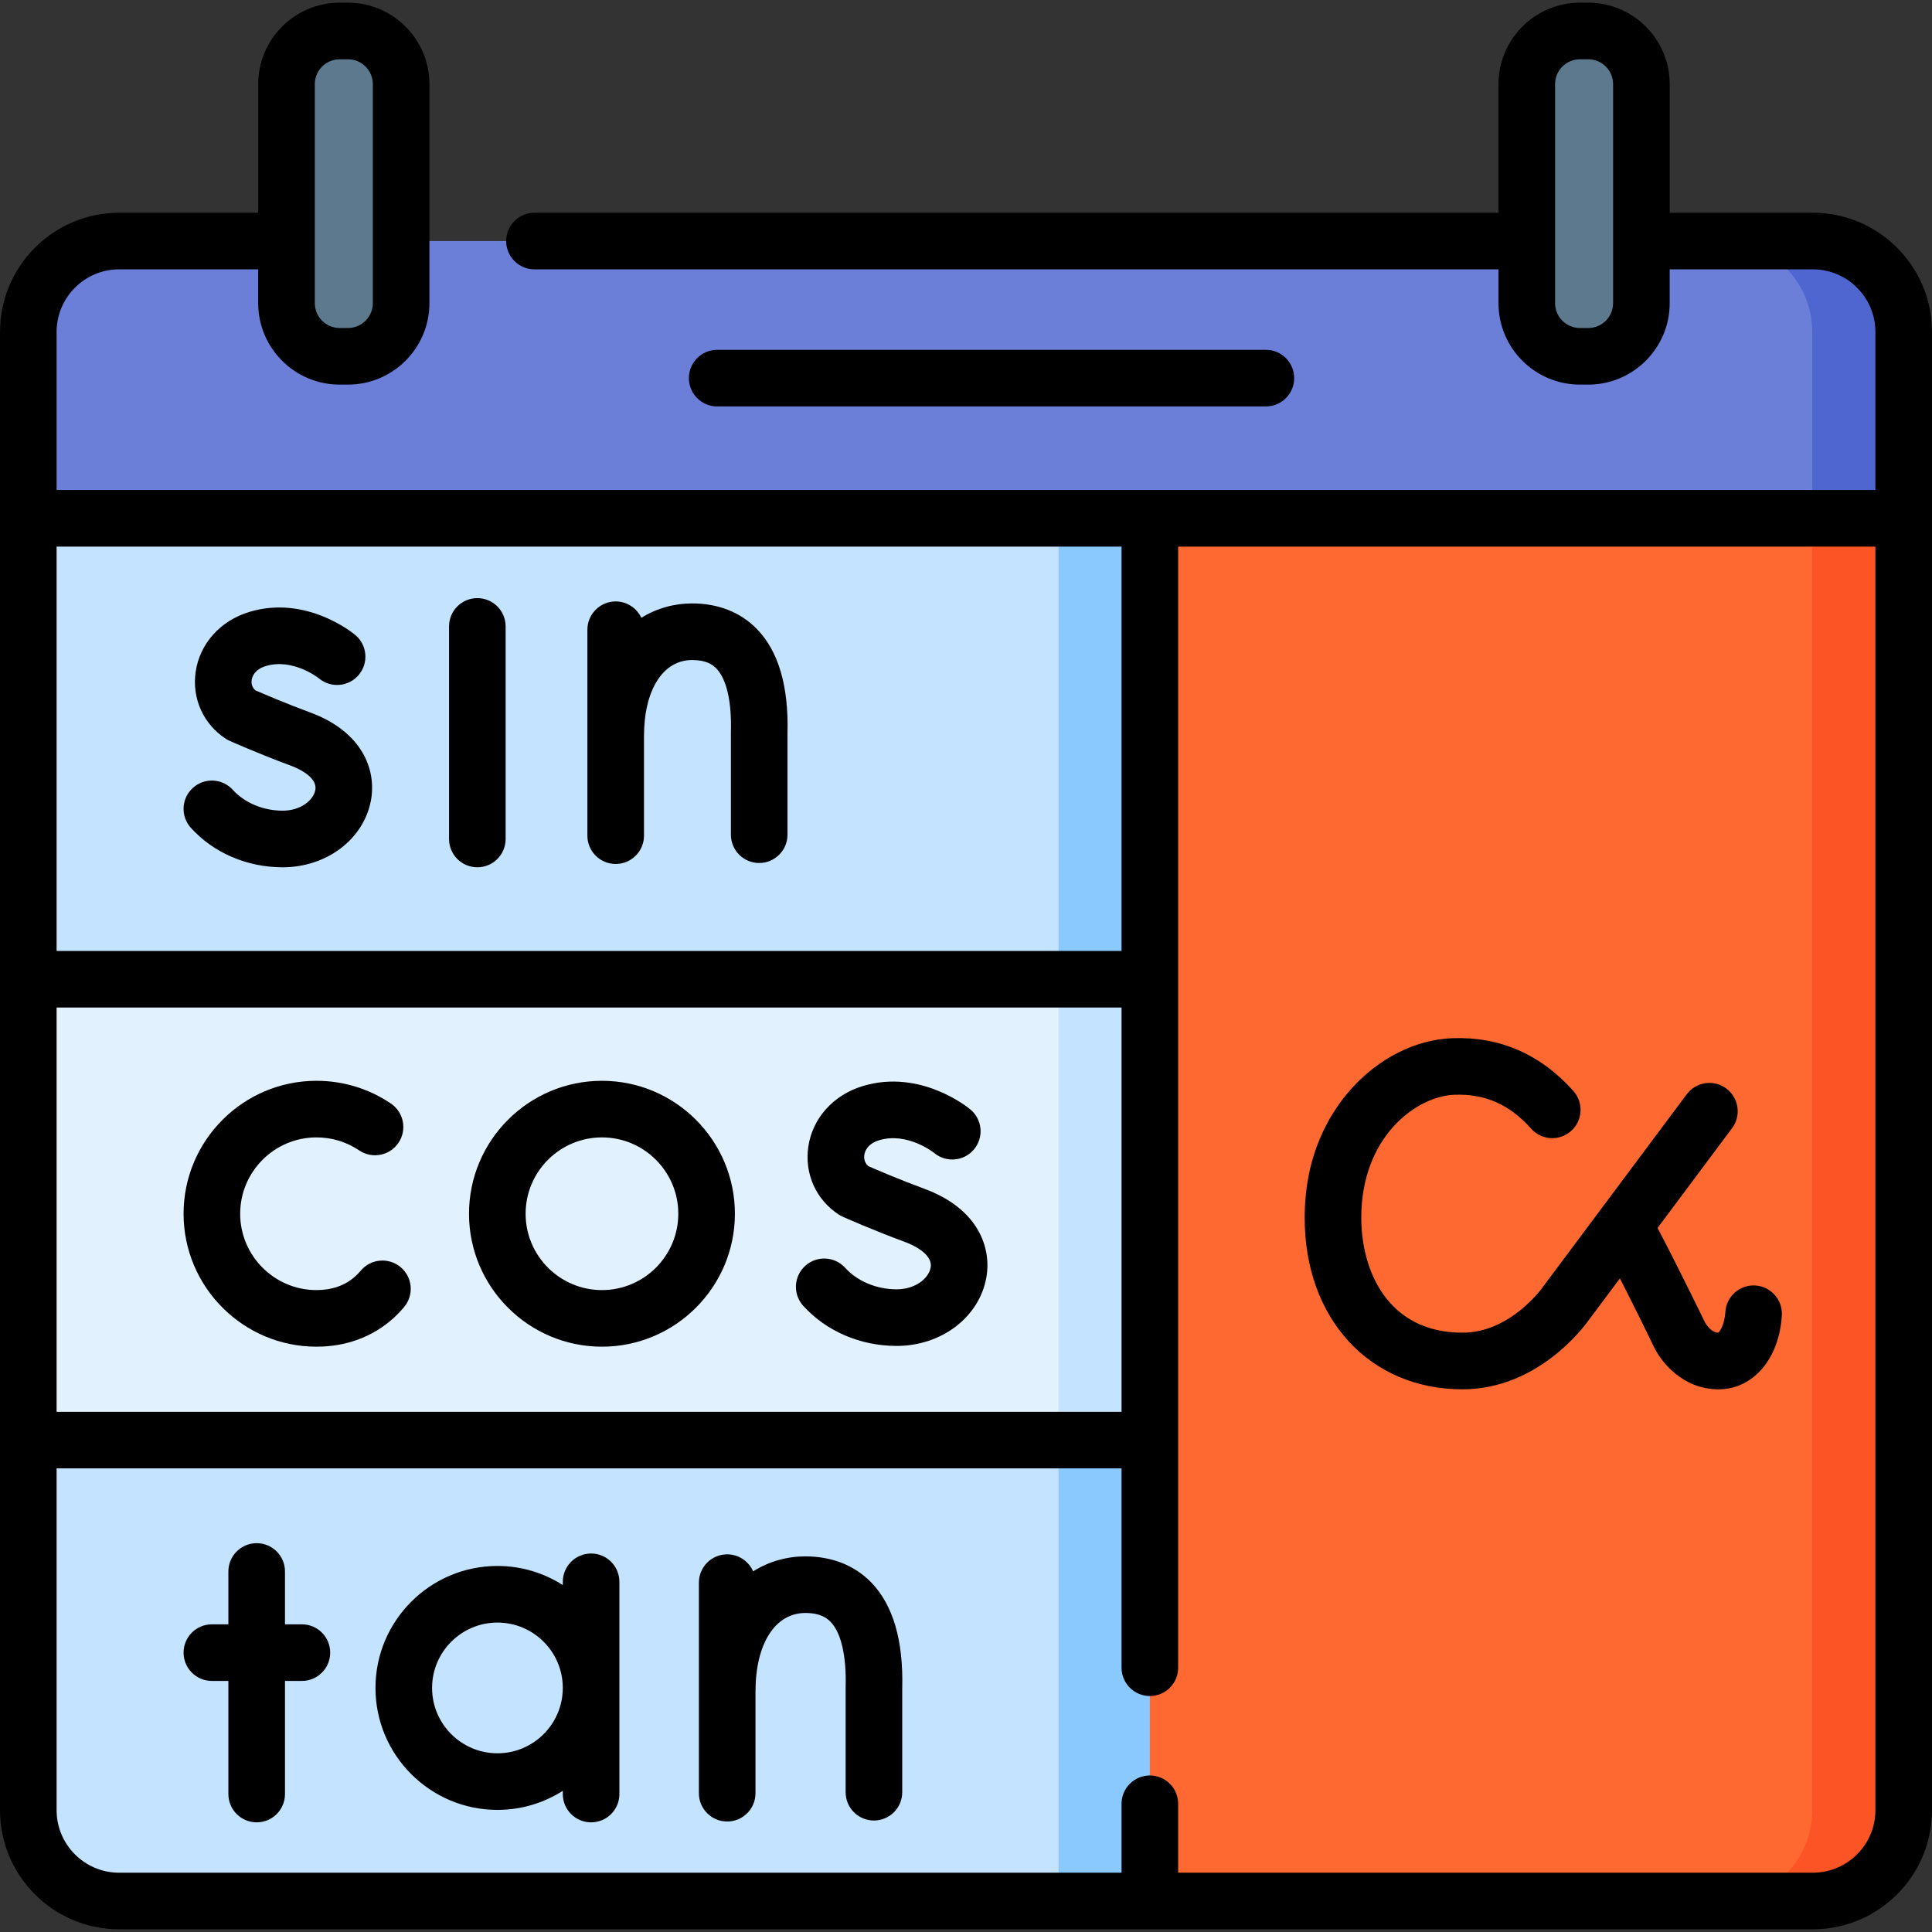 <svg id="Capa_1" enable-background="new 0 0 512 512" height="512" viewBox="0 0 512 512" width="512" xmlns="http://www.w3.org/2000/svg"><rect x="0" y="0" width="512" height="512" fill="#333333" stroke="none"/><g><g><path d="m504.5 87.958v391.762c0 13.295-10.772 24.067-24.067 24.067h-448.866c-13.284 0-24.067-10.772-24.067-24.067v-391.762c0-13.295 10.783-24.078 24.067-24.078h448.867c13.294.001 24.066 10.783 24.066 24.078z" fill="#6c7fd8"/><path d="m480.433 63.881h-24.238c13.295 0 24.067 10.783 24.067 24.078v391.762c0 13.295-10.772 24.067-24.067 24.067h24.238c13.295 0 24.067-10.772 24.067-24.067v-391.763c0-13.295-10.772-24.077-24.067-24.077z" fill="#4f66d0"/><path d="m504.5 381.643v98.078c0 13.295-10.772 24.067-24.067 24.067h-448.866c-13.284 0-24.067-10.772-24.067-24.067v-98.078z" fill="#c4e3ff"/><path d="m7.5 259.509h497v122.134h-497z" fill="#e2f1fe"/><path d="m7.5 137.364h497v122.145h-497z" fill="#c4e3ff"/><path d="m504.5 381.639v98.08c0 13.3-10.77 24.07-24.07 24.07h-448.86c-13.29 0-24.07-10.77-24.07-24.07v-98.08z" fill="#c4e3ff"/><path d="m504.5 381.639v98.08c0 13.3-10.77 24.07-24.07 24.07h-199.9v-122.15z" fill="#8ac9fe"/><path d="m280.527 259.509h223.973v122.134h-223.973z" fill="#c4e3ff"/><path d="m280.527 137.364h223.973v122.145h-223.973z" fill="#8ac9fe"/><path d="m304.721 503.787h175.713c13.295 0 24.067-10.772 24.067-24.067v-342.356h-199.78z" fill="#fd6930"/><path d="m480.262 137.364v342.357c0 13.295-10.772 24.067-24.067 24.067h24.238c13.295 0 24.067-10.772 24.067-24.067v-342.357z" fill="#fd5426"/><g fill="#5c798e"><path d="m92.218 94.426h-2.205c-7.78 0-14.086-6.307-14.086-14.086v-58.043c0-7.78 6.307-14.086 14.086-14.086h2.205c7.78 0 14.086 6.307 14.086 14.086v58.043c0 7.779-6.307 14.086-14.086 14.086z"/><path d="m420.901 94.426h-2.205c-7.78 0-14.086-6.307-14.086-14.086v-58.043c0-7.78 6.307-14.086 14.086-14.086h2.205c7.78 0 14.086 6.307 14.086 14.086v58.043c.001 7.779-6.306 14.086-14.086 14.086z"/></g></g><g><path d="m74.912 229.839c11.722 0 21.569-7.508 23.416-17.853 1.396-7.814-2.113-18.009-16.145-23.185-6.484-2.392-12.53-4.994-14.521-5.863-1.042-.892-1.06-2.072-.965-2.735.116-.804.712-2.774 3.744-3.688 7.172-2.162 13.896 3.114 14.112 3.287 3.17 2.625 7.87 2.204 10.523-.952 2.665-3.171 2.255-7.902-.915-10.567-.522-.438-12.941-10.68-28.047-6.13-7.724 2.327-13.189 8.426-14.266 15.918-1.012 7.048 2.045 13.83 7.977 17.697.331.216.679.405 1.04.567.313.139 7.751 3.45 16.126 6.539 1.7.627 7.199 2.948 6.569 6.475-.481 2.698-3.849 5.489-8.649 5.489-5.14 0-10.077-2.063-13.208-5.518-2.781-3.07-7.524-3.304-10.594-.522s-3.303 7.524-.521 10.594c6.016 6.64 14.882 10.447 24.324 10.447z"/><path d="m163.165 228.961c4.143 0 7.5-3.358 7.5-7.5v-26.34c0-12.276 5.009-20.208 12.761-20.208 3.793 0 5.479 1.282 6.416 2.246 2.711 2.787 4.08 8.756 3.857 16.808-.002.069-.003.138-.003.208v27.028c0 4.142 3.357 7.5 7.5 7.5s7.5-3.358 7.5-7.5v-26.927c.327-12.434-2.398-21.711-8.102-27.575-4.319-4.44-10.256-6.787-17.169-6.787-4.655 0-9.322 1.241-13.468 3.81-1.194-2.559-3.783-4.336-6.793-4.336-4.143 0-7.5 3.358-7.5 7.5v54.575c.001 4.141 3.358 7.498 7.501 7.498z"/><path d="m126.499 229.839c4.143 0 7.5-3.358 7.5-7.5v-56.331c0-4.142-3.357-7.5-7.5-7.5s-7.5 3.358-7.5 7.5v56.331c0 4.142 3.357 7.5 7.5 7.5z"/><path d="m106.167 335.81c-3.176-2.662-7.905-2.245-10.565.929-.465.554-.967 1.073-1.49 1.54-2.688 2.394-6.132 3.607-10.233 3.607-11.155 0-20.231-9.076-20.231-20.232s9.076-20.232 20.231-20.232c4.055 0 7.965 1.193 11.308 3.451 3.432 2.319 8.094 1.416 10.413-2.017 2.318-3.433 1.416-8.095-2.017-10.413-5.832-3.939-12.646-6.021-19.704-6.021-19.427 0-35.231 15.805-35.231 35.232s15.805 35.232 35.231 35.232c7.78 0 14.769-2.561 20.212-7.409 1.066-.951 2.078-1.995 3.006-3.102 2.66-3.174 2.244-7.904-.93-10.565z"/><path d="m244.993 315.051c-6.656-2.455-12.861-5.127-14.877-6.008-1.191-1.008-1.148-2.385-1.065-2.965.123-.854.753-2.946 3.946-3.908 7.435-2.237 14.379 3.226 14.585 3.391 3.171 2.625 7.871 2.206 10.524-.951 2.665-3.171 2.256-7.902-.915-10.567-.53-.445-13.16-10.862-28.521-6.235-7.834 2.36-13.378 8.544-14.468 16.139-1.025 7.142 2.071 14.012 8.081 17.929.331.216.679.405 1.04.566.319.143 7.92 3.526 16.478 6.683 1.77.653 7.492 3.073 6.825 6.809-.505 2.827-4.013 5.751-9.011 5.751-5.301 0-10.396-2.13-13.631-5.699-2.783-3.07-7.526-3.301-10.594-.52-3.068 2.782-3.302 7.525-.52 10.594 6.12 6.752 15.14 10.625 24.744 10.625 11.903 0 21.903-7.619 23.777-18.115 1.418-7.924-2.148-18.262-16.398-23.519z"/><path d="m159.525 286.422c-19.427 0-35.232 15.805-35.232 35.232s15.806 35.232 35.232 35.232 35.231-15.805 35.231-35.232-15.804-35.232-35.231-35.232zm0 55.464c-11.156 0-20.232-9.076-20.232-20.232s9.076-20.232 20.232-20.232c11.155 0 20.231 9.076 20.231 20.232s-9.075 20.232-20.231 20.232z"/><path d="m80.006 430.463h-4.483v-14.005c0-4.142-3.357-7.5-7.5-7.5s-7.5 3.358-7.5 7.5v14.005h-4.376c-4.143 0-7.5 3.358-7.5 7.5s3.357 7.5 7.5 7.5h4.376v29.978c0 4.142 3.357 7.5 7.5 7.5s7.5-3.358 7.5-7.5v-29.978h4.483c4.143 0 7.5-3.358 7.5-7.5s-3.358-7.5-7.5-7.5z"/><path d="m230.863 419.344c-4.384-4.506-10.412-6.888-17.434-6.888-4.788 0-9.59 1.291-13.842 3.969-1.156-2.652-3.797-4.507-6.875-4.507-4.143 0-7.5 3.358-7.5 7.5v55.803c0 4.142 3.357 7.5 7.5 7.5s7.5-3.358 7.5-7.5v-26.933c0-12.655 5.188-20.832 13.217-20.832 3.942 0 5.701 1.34 6.682 2.347 2.803 2.882 4.221 9.029 3.992 17.309-.002.069-.003.138-.003.208v27.636c0 4.142 3.357 7.5 7.5 7.5s7.5-3.358 7.5-7.5v-27.536c.334-12.668-2.437-22.114-8.237-28.076z"/><path d="m156.647 411.696c-4.143 0-7.5 3.358-7.5 7.5v.855c-5.011-3.194-10.951-5.054-17.321-5.054-17.822 0-32.322 14.5-32.322 32.322s14.5 32.322 32.322 32.322c6.37 0 12.311-1.86 17.321-5.054v.855c0 4.142 3.357 7.5 7.5 7.5s7.5-3.358 7.5-7.5v-56.245c0-4.143-3.357-7.501-7.5-7.501zm-24.821 52.945c-9.552 0-17.322-7.771-17.322-17.322s7.771-17.322 17.322-17.322 17.321 7.771 17.321 17.322-7.77 17.322-17.321 17.322z"/><path d="m387.579 368.178c19.915 0 32.124-16.44 33.544-18.455l8.166-10.936c4.751 9.303 8.432 16.939 8.84 17.787 1.987 4.368 7.802 11.604 17.301 11.604 9.158 0 16.056-8.041 16.774-19.553.258-4.134-2.884-7.695-7.019-7.953-4.134-.271-7.694 2.885-7.952 7.018-.206 3.301-1.396 5.121-1.867 5.486-2.039-.049-3.4-2.479-3.607-2.872-.026-.064-.011-.021-.067-.139-.063-.131-5.755-11.988-12.423-24.743l19.748-26.447c2.478-3.319 1.797-8.019-1.522-10.497s-8.019-1.796-10.497 1.522l-37.964 50.843c-.066.089-.131.179-.192.271-.082.121-8.557 12.063-21.262 12.063-19.803 0-26.829-16.399-26.829-30.442 0-21.633 14.727-32.248 24.68-32.611 8.133-.304 14.604 2.559 20.338 8.988 2.758 3.091 7.499 3.364 10.59.606 3.091-2.757 3.362-7.498.605-10.589-8.69-9.746-19.498-14.453-32.08-13.995-9.644.352-19.374 5.208-26.697 13.324-5.673 6.288-12.436 17.338-12.436 34.277-.001 26.756 17.2 45.443 41.828 45.443z"/><path d="m335.471 107.71c4.143 0 7.5-3.358 7.5-7.5s-3.357-7.5-7.5-7.5h-145.409c-4.143 0-7.5 3.358-7.5 7.5s3.357 7.5 7.5 7.5z"/><path d="m480.43 56.379h-37.942v-34.082c0-11.902-9.684-21.586-21.586-21.586h-2.205c-11.902 0-21.586 9.684-21.586 21.586v34.082h-255.474c-4.143 0-7.5 3.358-7.5 7.5s3.357 7.5 7.5 7.5h255.473v8.961c0 11.903 9.684 21.586 21.586 21.586h2.205c11.902 0 21.586-9.684 21.586-21.586v-8.961h37.942c9.137 0 16.57 7.438 16.57 16.58v41.9h-481.999v-41.9c0-9.142 7.434-16.58 16.57-16.58h36.856v8.961c0 11.903 9.684 21.586 21.586 21.586h2.205c11.902 0 21.586-9.684 21.586-21.586v-58.043c0-11.902-9.684-21.586-21.586-21.586h-2.205c-11.902 0-21.586 9.684-21.586 21.586v34.082h-36.856c-17.408 0-31.57 14.166-31.57 31.58v391.76c0 17.408 14.162 31.57 31.57 31.57h448.86c9.792 0 18.557-4.481 24.353-11.5 4.507-5.459 7.218-12.453 7.218-20.068v-.001-391.761c-.001-17.414-14.163-31.58-31.571-31.58zm-52.943 23.961c0 3.632-2.954 6.586-6.586 6.586h-2.205c-3.632 0-6.586-2.955-6.586-6.586v-58.043c0-3.631 2.954-6.586 6.586-6.586h2.205c3.632 0 6.586 2.955 6.586 6.586zm-337.474-64.629h2.205c3.632 0 6.586 2.955 6.586 6.586v58.043c0 3.632-2.954 6.586-6.586 6.586h-2.205c-3.632 0-6.586-2.955-6.586-6.586v-16.403c0-.02.003-.039.003-.058s-.003-.038-.003-.058v-41.524c0-3.631 2.954-6.586 6.586-6.586zm-75.013 251.298h282.221v107.13h-282.221zm282.221-122.15v107.15h-282.221v-107.15zm-282.221 334.86v-90.58h282.221v52.824c0 4.142 3.357 7.5 7.5 7.5s7.5-3.358 7.5-7.5v-297.1h184.779v114.645 122.13 98.08c0 5.139-2.352 9.739-6.036 12.781-2.865 2.365-6.535 3.787-10.531 3.787h-168.212v-18.265c0-4.142-3.357-7.5-7.5-7.5s-7.5 3.358-7.5 7.5v18.267h-265.651c-9.136.001-16.57-7.432-16.57-16.569z"/></g></g></svg>